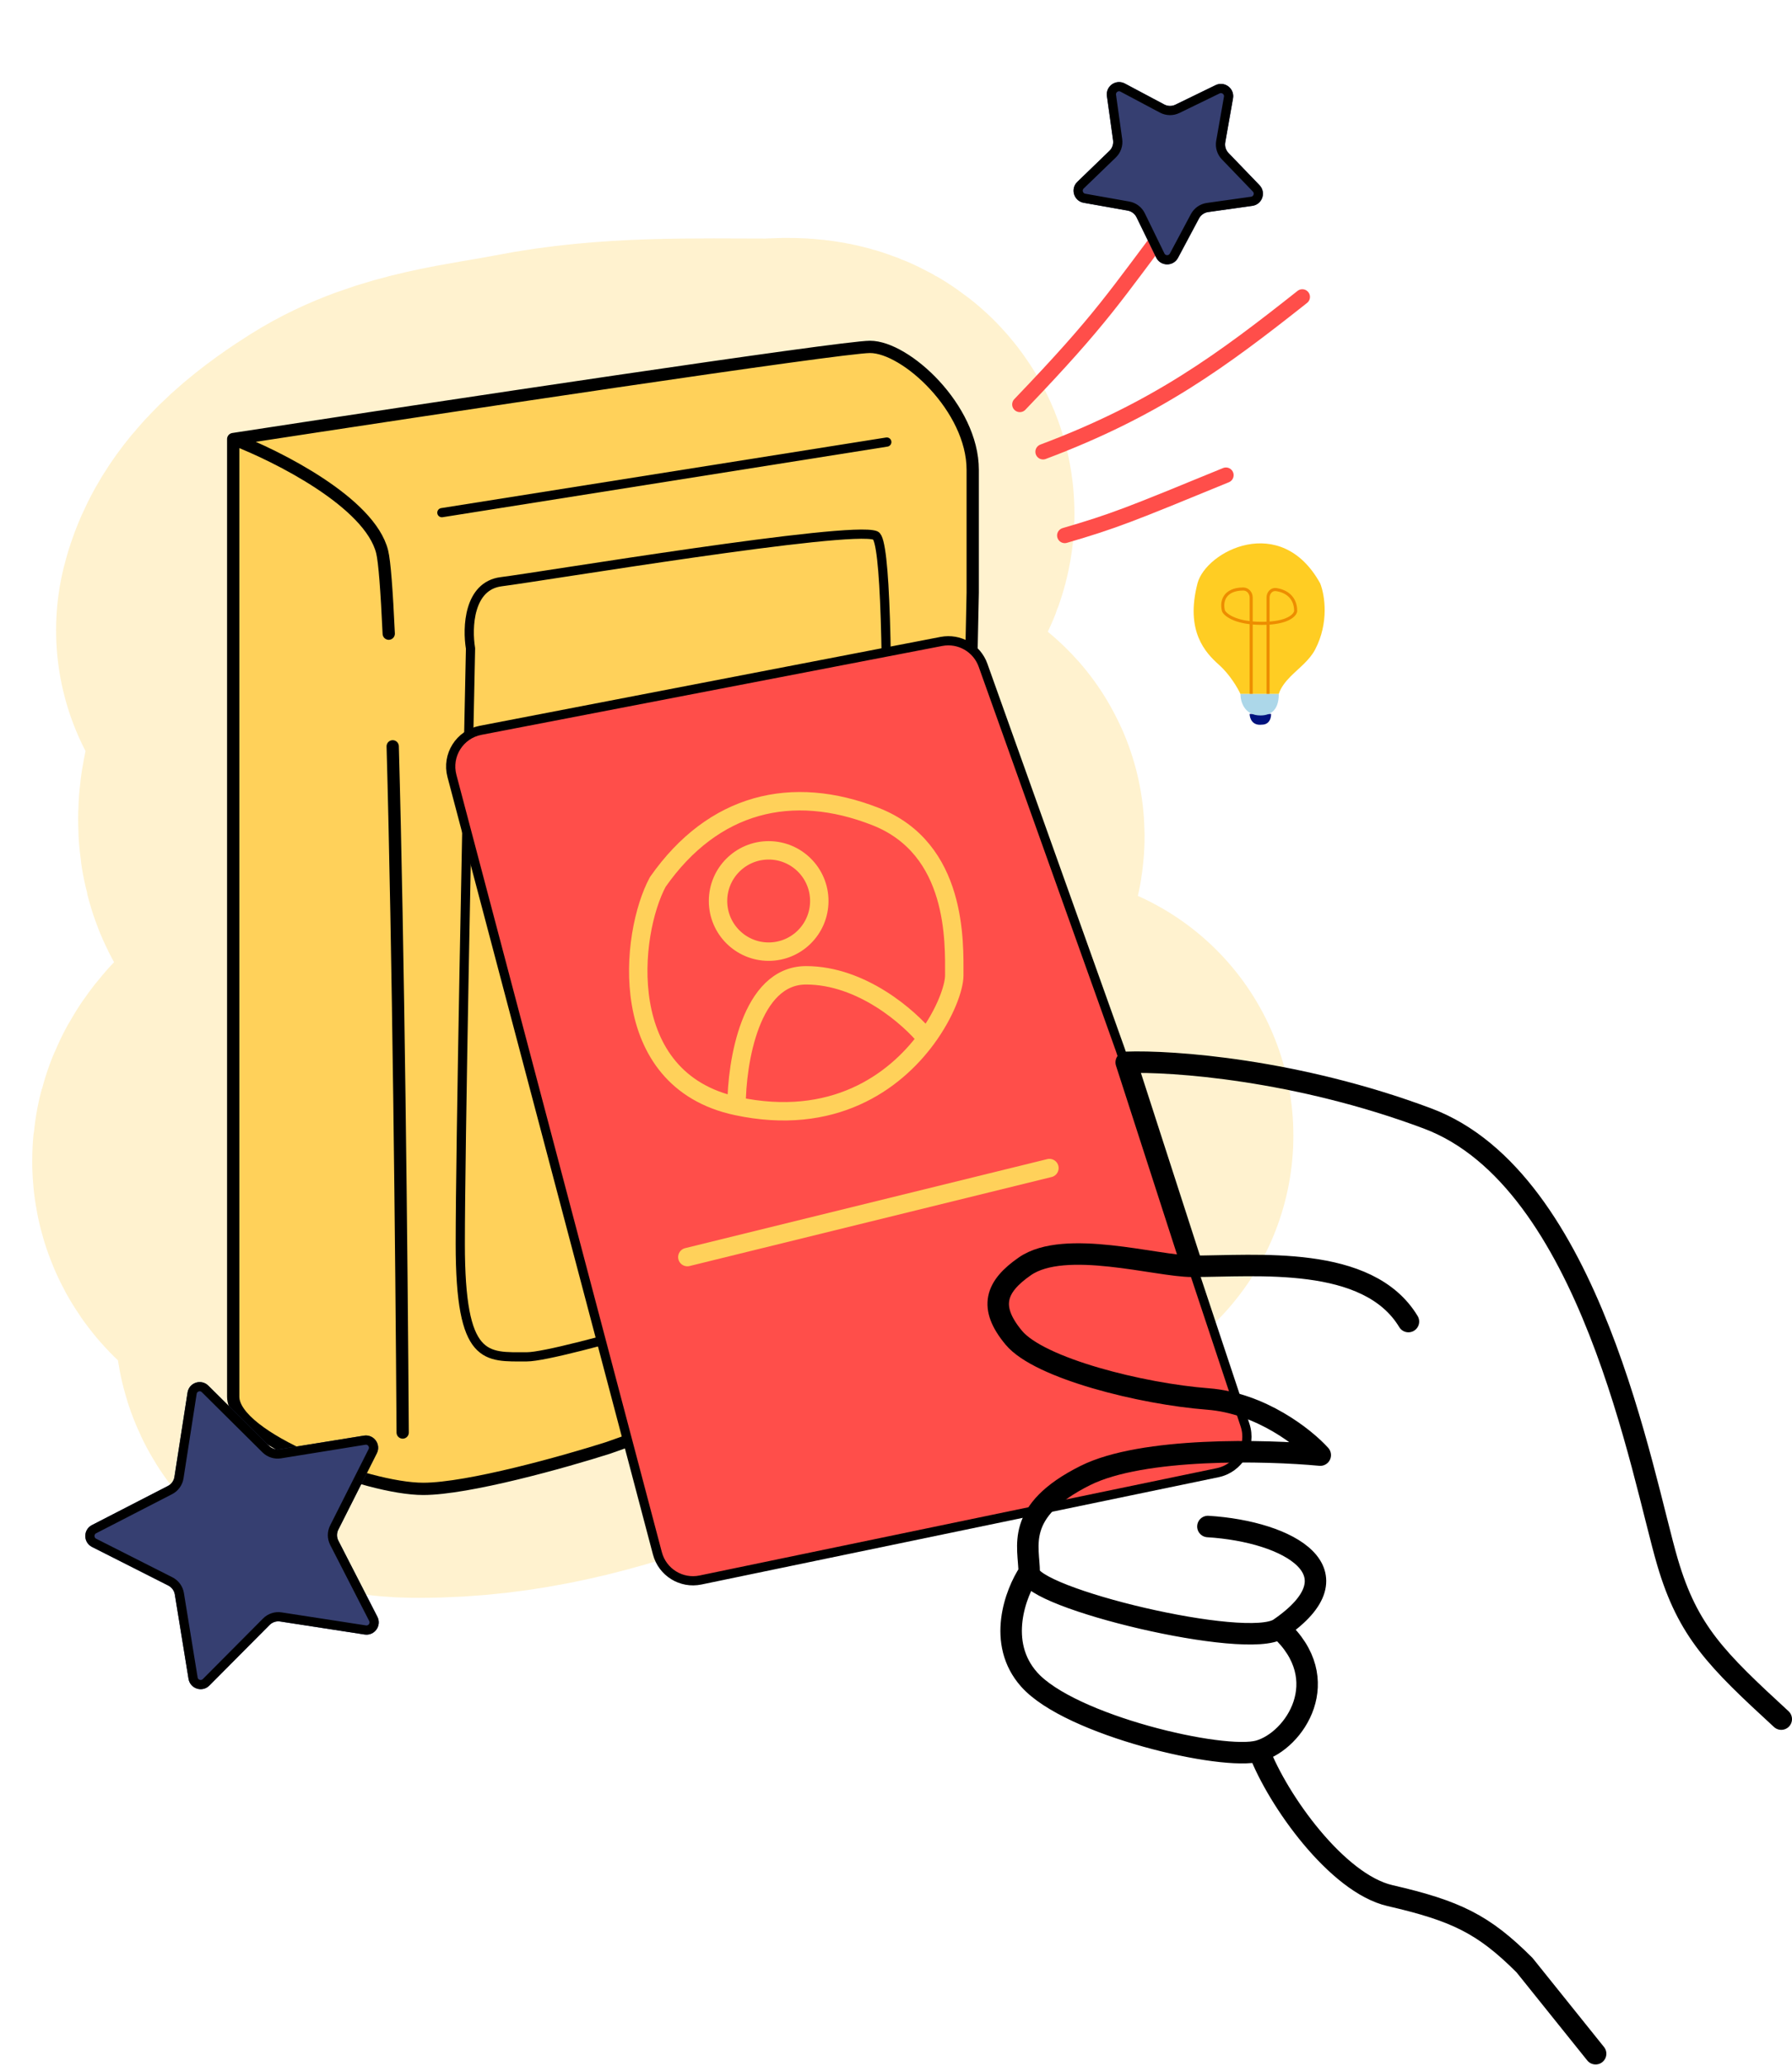 <svg width="584" height="673" viewBox="0 0 584 673" fill="none" xmlns="http://www.w3.org/2000/svg">
<path d="M103.78 205.319C106.299 195.243 119.199 186.245 127.172 181.217C141.857 171.954 160.633 170.453 177.359 167.181C201.847 162.389 226.25 163.211 251.079 163.211C254.498 163.211 262.125 161.912 264.264 165.763C268.31 173.046 239.889 188.36 237.328 190.078C213.451 206.093 187.787 219.24 160.984 229.634C144.576 235.997 123.844 244.083 112.995 258.911C110.377 262.489 109.439 274.223 115.405 274.223C155.372 274.223 195.26 271.885 235.201 271.671C240.055 271.645 287.514 268.858 287.514 272.309C287.514 276.718 277.186 283.404 274.684 285.424C248.438 306.612 218.004 315.426 186.999 327.107C184.794 327.938 85.555 366.828 96.904 380.699C99.587 383.979 106.44 382.684 110.018 382.684C127.828 382.684 146.8 376.005 163.536 371.271C201.085 360.648 238.329 345.876 276.74 338.591C283.042 337.395 294.867 344.307 286.593 350.713C249.243 379.63 198.962 393.015 154.675 407.779C146.512 410.5 120.711 417.93 122.99 430.463C123.822 435.044 133.183 435 136.529 435C162.129 435 184.624 429.023 208.832 420.113C240.99 408.276 272.523 394.785 304.385 382.188C314.711 378.105 325.197 372.625 336 369.924" stroke="#FFF2CF" stroke-width="171" stroke-linecap="round" stroke-linejoin="round"/>
<g filter="url(#filter0_d_24_50)">
<path d="M285.528 110C276.156 110 143.271 130.018 78 140.027V451.973C78 465.318 121.514 482 139.924 482C154.651 482 186.227 473.103 200.174 468.655L210.5 465L316 333L319 190.072V150.036C319 130.018 297.243 110 285.528 110Z" fill="#FFD15A"/>
<path d="M78 140.027C143.271 130.018 276.156 110 285.528 110C297.243 110 319 130.018 319 150.036C319 166.05 319 183.399 319 190.072L316 333L210.5 465L200.174 468.655C186.227 473.103 154.651 482 139.924 482C121.514 482 78 465.318 78 451.973C78 441.297 78 239.561 78 140.027ZM78 140.027C92.505 145.587 122.518 160.712 126.535 176.726C127.324 179.873 128.04 189.424 128.685 203.417M133.229 463.65C132.86 404.837 131.809 305.396 129.978 240.117" stroke="black" stroke-width="4" stroke-linecap="round" stroke-linejoin="round"/>
</g>
<path d="M163.363 189.491C152.671 190.828 152.226 204.54 153.34 211.229C152.226 263.066 150 374.433 150 405.201C150 443.661 158.353 441.989 171.717 441.989C182.408 441.989 251.901 420.808 285.311 410.218C288.095 332.74 291.993 177.116 285.311 174.441C276.958 171.097 176.727 187.818 163.363 189.491Z" stroke="black" stroke-width="3" stroke-linecap="round" stroke-linejoin="round"/>
<path d="M144 167L289 144" stroke="black" stroke-width="3" stroke-linecap="round" stroke-linejoin="round"/>
<path d="M320.363 216.696L365.113 342L405.745 464.203C408.01 471.016 403.825 478.281 396.795 479.739L228.282 514.691C222.039 515.986 215.874 512.173 214.244 506.008L147.283 252.752C145.507 246.034 149.79 239.217 156.613 237.902L306.79 208.949C312.606 207.828 318.371 211.118 320.363 216.696Z" fill="#FF4E4A" stroke="black" stroke-width="3" stroke-linecap="round" stroke-linejoin="round"/>
<path d="M240.036 360.305C200.18 351.786 205.317 304.02 214.375 287.286C232.49 261.424 258.16 255.34 285.331 265.989C312.102 276.48 310.994 307.061 310.994 317.71C310.994 321.648 308.102 329.956 301.938 338.324M240.036 360.305C240.037 346.107 244.569 317.71 262.686 317.71C280.802 317.71 296.403 331.453 301.938 338.324M240.036 360.305C271.431 367.016 291.436 352.583 301.938 338.324" stroke="#FFD15A" stroke-width="6" stroke-linecap="round" stroke-linejoin="round"/>
<circle cx="250.5" cy="293.5" r="16.5" stroke="#FFD15A" stroke-width="6" stroke-linecap="round" stroke-linejoin="round"/>
<path d="M580.5 560C559.419 540.615 550.094 531.49 543.437 508.893C535.115 480.647 518.473 384.278 465.216 364.34C422.611 348.389 382.003 345.509 367.024 346.063L388.5 412.5M388.5 412.5C377 412.5 347 403.5 334 412.5C324.422 419.131 322.089 425.815 330.41 435.785C338.732 445.754 372.016 454.062 393.651 455.723C410.959 457.052 425.272 468.462 430.265 474C412.512 472.339 372.347 471.342 353.709 480.646C330.41 492.277 335.402 503.908 335.402 512.215M388.5 412.5C409.5 412.5 445.8 408.648 459 430.5M335.402 512.215C335.402 520.523 406.506 537.661 416.951 530.492M335.402 512.215C330.963 518.862 324.749 535.145 335.402 547.108C348.717 562.062 398.644 573.692 410.294 570.369M416.951 530.492C443.579 512.215 420.278 498.923 393.651 497.262M416.951 530.492C435.258 547.108 421.944 567.046 410.294 570.369M410.294 570.369C416.396 586.431 435.692 613.512 453 617.5C474.635 622.485 483.522 626.862 496.836 640.154L520 669" stroke="black" stroke-width="7" stroke-linecap="round" stroke-linejoin="round"/>
<path d="M332.361 131.748C359.601 103.341 363.151 96.679 382.692 71" stroke="#FF4E4A" stroke-width="5" stroke-linecap="round"/>
<path d="M339.924 147.164C376.774 133.341 398.344 117.339 424.409 96.721" stroke="#FF4E4A" stroke-width="5" stroke-linecap="round"/>
<path d="M347 174.43C363.055 169.744 368.337 167.598 399.53 154.782" stroke="#FF4E4A" stroke-width="5" stroke-linecap="round"/>
<path d="M224 409.5L342 380.5" stroke="#FFD15A" stroke-width="6" stroke-linecap="round" stroke-linejoin="round"/>
<g filter="url(#filter1_d_24_50)">
<path d="M53.122 451.603C53.624 448.375 57.573 447.077 59.892 449.377L79.657 468.983C80.565 469.884 81.849 470.296 83.111 470.092L110.596 465.661C113.821 465.141 116.275 468.495 114.804 471.411L102.266 496.268C101.69 497.41 101.695 498.758 102.279 499.895L114.987 524.666C116.477 527.572 114.046 530.943 110.818 530.445L83.303 526.202C82.04 526.007 80.759 526.428 79.857 527.334L60.226 547.075C57.923 549.391 53.966 548.12 53.442 544.896L48.975 517.417C48.77 516.155 47.974 515.067 46.833 514.489L21.992 501.919C19.078 500.445 19.064 496.288 21.968 494.794L46.722 482.054C47.858 481.469 48.647 480.375 48.844 479.112L53.122 451.603Z" fill="#363F71"/>
<path d="M54.605 451.833C54.918 449.816 57.386 449.005 58.835 450.442L78.601 470.048C79.849 471.286 81.614 471.853 83.35 471.573L110.835 467.142C112.85 466.817 114.384 468.913 113.465 470.736L100.927 495.593C100.135 497.162 100.141 499.016 100.944 500.58L113.652 525.351C114.584 527.167 113.064 529.274 111.047 528.963L83.532 524.719C81.794 524.451 80.033 525.03 78.794 526.277L59.163 546.017C57.723 547.465 55.25 546.67 54.922 544.655L50.455 517.176C50.173 515.441 49.079 513.945 47.51 513.151L22.669 500.581C20.848 499.659 20.839 497.061 22.654 496.127L47.408 483.388C48.971 482.583 50.056 481.08 50.326 479.342L54.605 451.833Z" stroke="black" stroke-width="3"/>
</g>
<g filter="url(#filter2_d_24_50)">
<path d="M388.144 25.739C391.082 24.311 394.4 26.815 393.832 30.031L391.305 44.366C391.083 45.625 391.476 46.914 392.363 47.835L402.461 58.319C404.727 60.671 403.371 64.6 400.137 65.055L385.723 67.081C384.456 67.259 383.352 68.031 382.75 69.159L375.9 82.003C374.363 84.884 370.207 84.809 368.775 81.874L362.394 68.791C361.834 67.642 360.758 66.83 359.499 66.606L345.167 64.06C341.952 63.489 340.739 59.513 343.088 57.244L353.559 47.133C354.479 46.245 354.918 44.971 354.742 43.704L352.735 29.287C352.284 26.052 355.691 23.671 358.575 25.204L371.427 32.037C372.556 32.638 373.903 32.662 375.053 32.103L388.144 25.739Z" fill="#363F71"/>
<path d="M388.8 27.088C390.636 26.196 392.71 27.76 392.355 29.771L389.828 44.105C389.522 45.837 390.063 47.61 391.283 48.876L401.381 59.36C402.797 60.83 401.949 63.285 399.928 63.57L385.514 65.595C383.773 65.84 382.254 66.902 381.426 68.454L374.576 81.297C373.616 83.098 371.018 83.051 370.123 81.216L363.742 68.133C362.972 66.553 361.492 65.437 359.761 65.129L345.43 62.583C343.42 62.226 342.662 59.741 344.13 58.323L354.601 48.212C355.866 46.991 356.47 45.239 356.228 43.497L354.221 29.08C353.939 27.059 356.068 25.57 357.87 26.528L370.722 33.362C372.275 34.187 374.128 34.221 375.709 33.452L388.8 27.088Z" stroke="black" stroke-width="3"/>
</g>
<path d="M397.249 216.559C400.849 219.759 403.415 224.225 404.249 226.059H416.749C417.347 224.064 418.882 222.069 420.56 220.384C423.396 217.538 426.764 215.096 428.619 211.532C433.128 202.871 431.781 193.96 430.249 190.059C417.449 166.859 392.958 179.559 390.249 190.059C386.249 205.559 392.749 212.559 397.249 216.559Z" fill="#FFCD23"/>
<path d="M413.249 226.058V194.66C413.249 193.167 414.363 191.859 415.843 192.055C418.955 192.467 422.249 194.415 422.249 199.058C422.082 200.392 419.649 203.058 411.249 203.058C402.849 203.058 399.416 200.392 398.749 199.058C397.862 195.955 399.02 191.907 405.152 191.867C406.645 191.858 407.749 193.167 407.749 194.66V226.058" stroke="#ED8D00"/>
<path d="M411.249 236.059C408.049 236.459 407.249 233.892 407.249 232.559H414.249C414.249 234.559 413.249 236.059 411.249 236.059Z" fill="#00127E"/>
<path d="M410.749 233.059C405.533 233.059 404.249 228.559 404.249 226.059H416.749C416.749 230.059 415.249 233.059 410.749 233.059Z" fill="#ACD7E9"/>
<defs>
<filter id="filter0_d_24_50" x="73.7" y="108" width="247.3" height="379.3" filterUnits="userSpaceOnUse" color-interpolation-filters="sRGB">
<feFlood flood-opacity="0" result="BackgroundImageFix"/>
<feColorMatrix in="SourceAlpha" type="matrix" values="0 0 0 0 0 0 0 0 0 0 0 0 0 0 0 0 0 0 127 0" result="hardAlpha"/>
<feOffset dx="-2" dy="3"/>
<feGaussianBlur stdDeviation="0.15"/>
<feComposite in2="hardAlpha" operator="out"/>
<feColorMatrix type="matrix" values="0 0 0 0 0 0 0 0 0 0 0 0 0 0 0 0 0 0 1 0"/>
<feBlend mode="normal" in2="BackgroundImageFix" result="effect1_dropShadow_24_50"/>
<feBlend mode="normal" in="SourceGraphic" in2="effect1_dropShadow_24_50" result="shape"/>
</filter>
<filter id="filter1_d_24_50" x="19.798" y="448.213" width="103.638" height="102.045" filterUnits="userSpaceOnUse" color-interpolation-filters="sRGB">
<feFlood flood-opacity="0" result="BackgroundImageFix"/>
<feColorMatrix in="SourceAlpha" type="matrix" values="0 0 0 0 0 0 0 0 0 0 0 0 0 0 0 0 0 0 127 0" result="hardAlpha"/>
<feOffset dx="8" dy="2"/>
<feComposite in2="hardAlpha" operator="out"/>
<feColorMatrix type="matrix" values="0 0 0 0 0 0 0 0 0 0 0 0 0 0 0 0 0 0 1 0"/>
<feBlend mode="normal" in2="BackgroundImageFix" result="effect1_dropShadow_24_50"/>
<feBlend mode="normal" in="SourceGraphic" in2="effect1_dropShadow_24_50" result="shape"/>
</filter>
<filter id="filter2_d_24_50" x="341.863" y="24.727" width="69.721" height="61.393" filterUnits="userSpaceOnUse" color-interpolation-filters="sRGB">
<feFlood flood-opacity="0" result="BackgroundImageFix"/>
<feColorMatrix in="SourceAlpha" type="matrix" values="0 0 0 0 0 0 0 0 0 0 0 0 0 0 0 0 0 0 127 0" result="hardAlpha"/>
<feOffset dx="8" dy="2"/>
<feComposite in2="hardAlpha" operator="out"/>
<feColorMatrix type="matrix" values="0 0 0 0 0 0 0 0 0 0 0 0 0 0 0 0 0 0 1 0"/>
<feBlend mode="normal" in2="BackgroundImageFix" result="effect1_dropShadow_24_50"/>
<feBlend mode="normal" in="SourceGraphic" in2="effect1_dropShadow_24_50" result="shape"/>
</filter>
</defs>
</svg>
